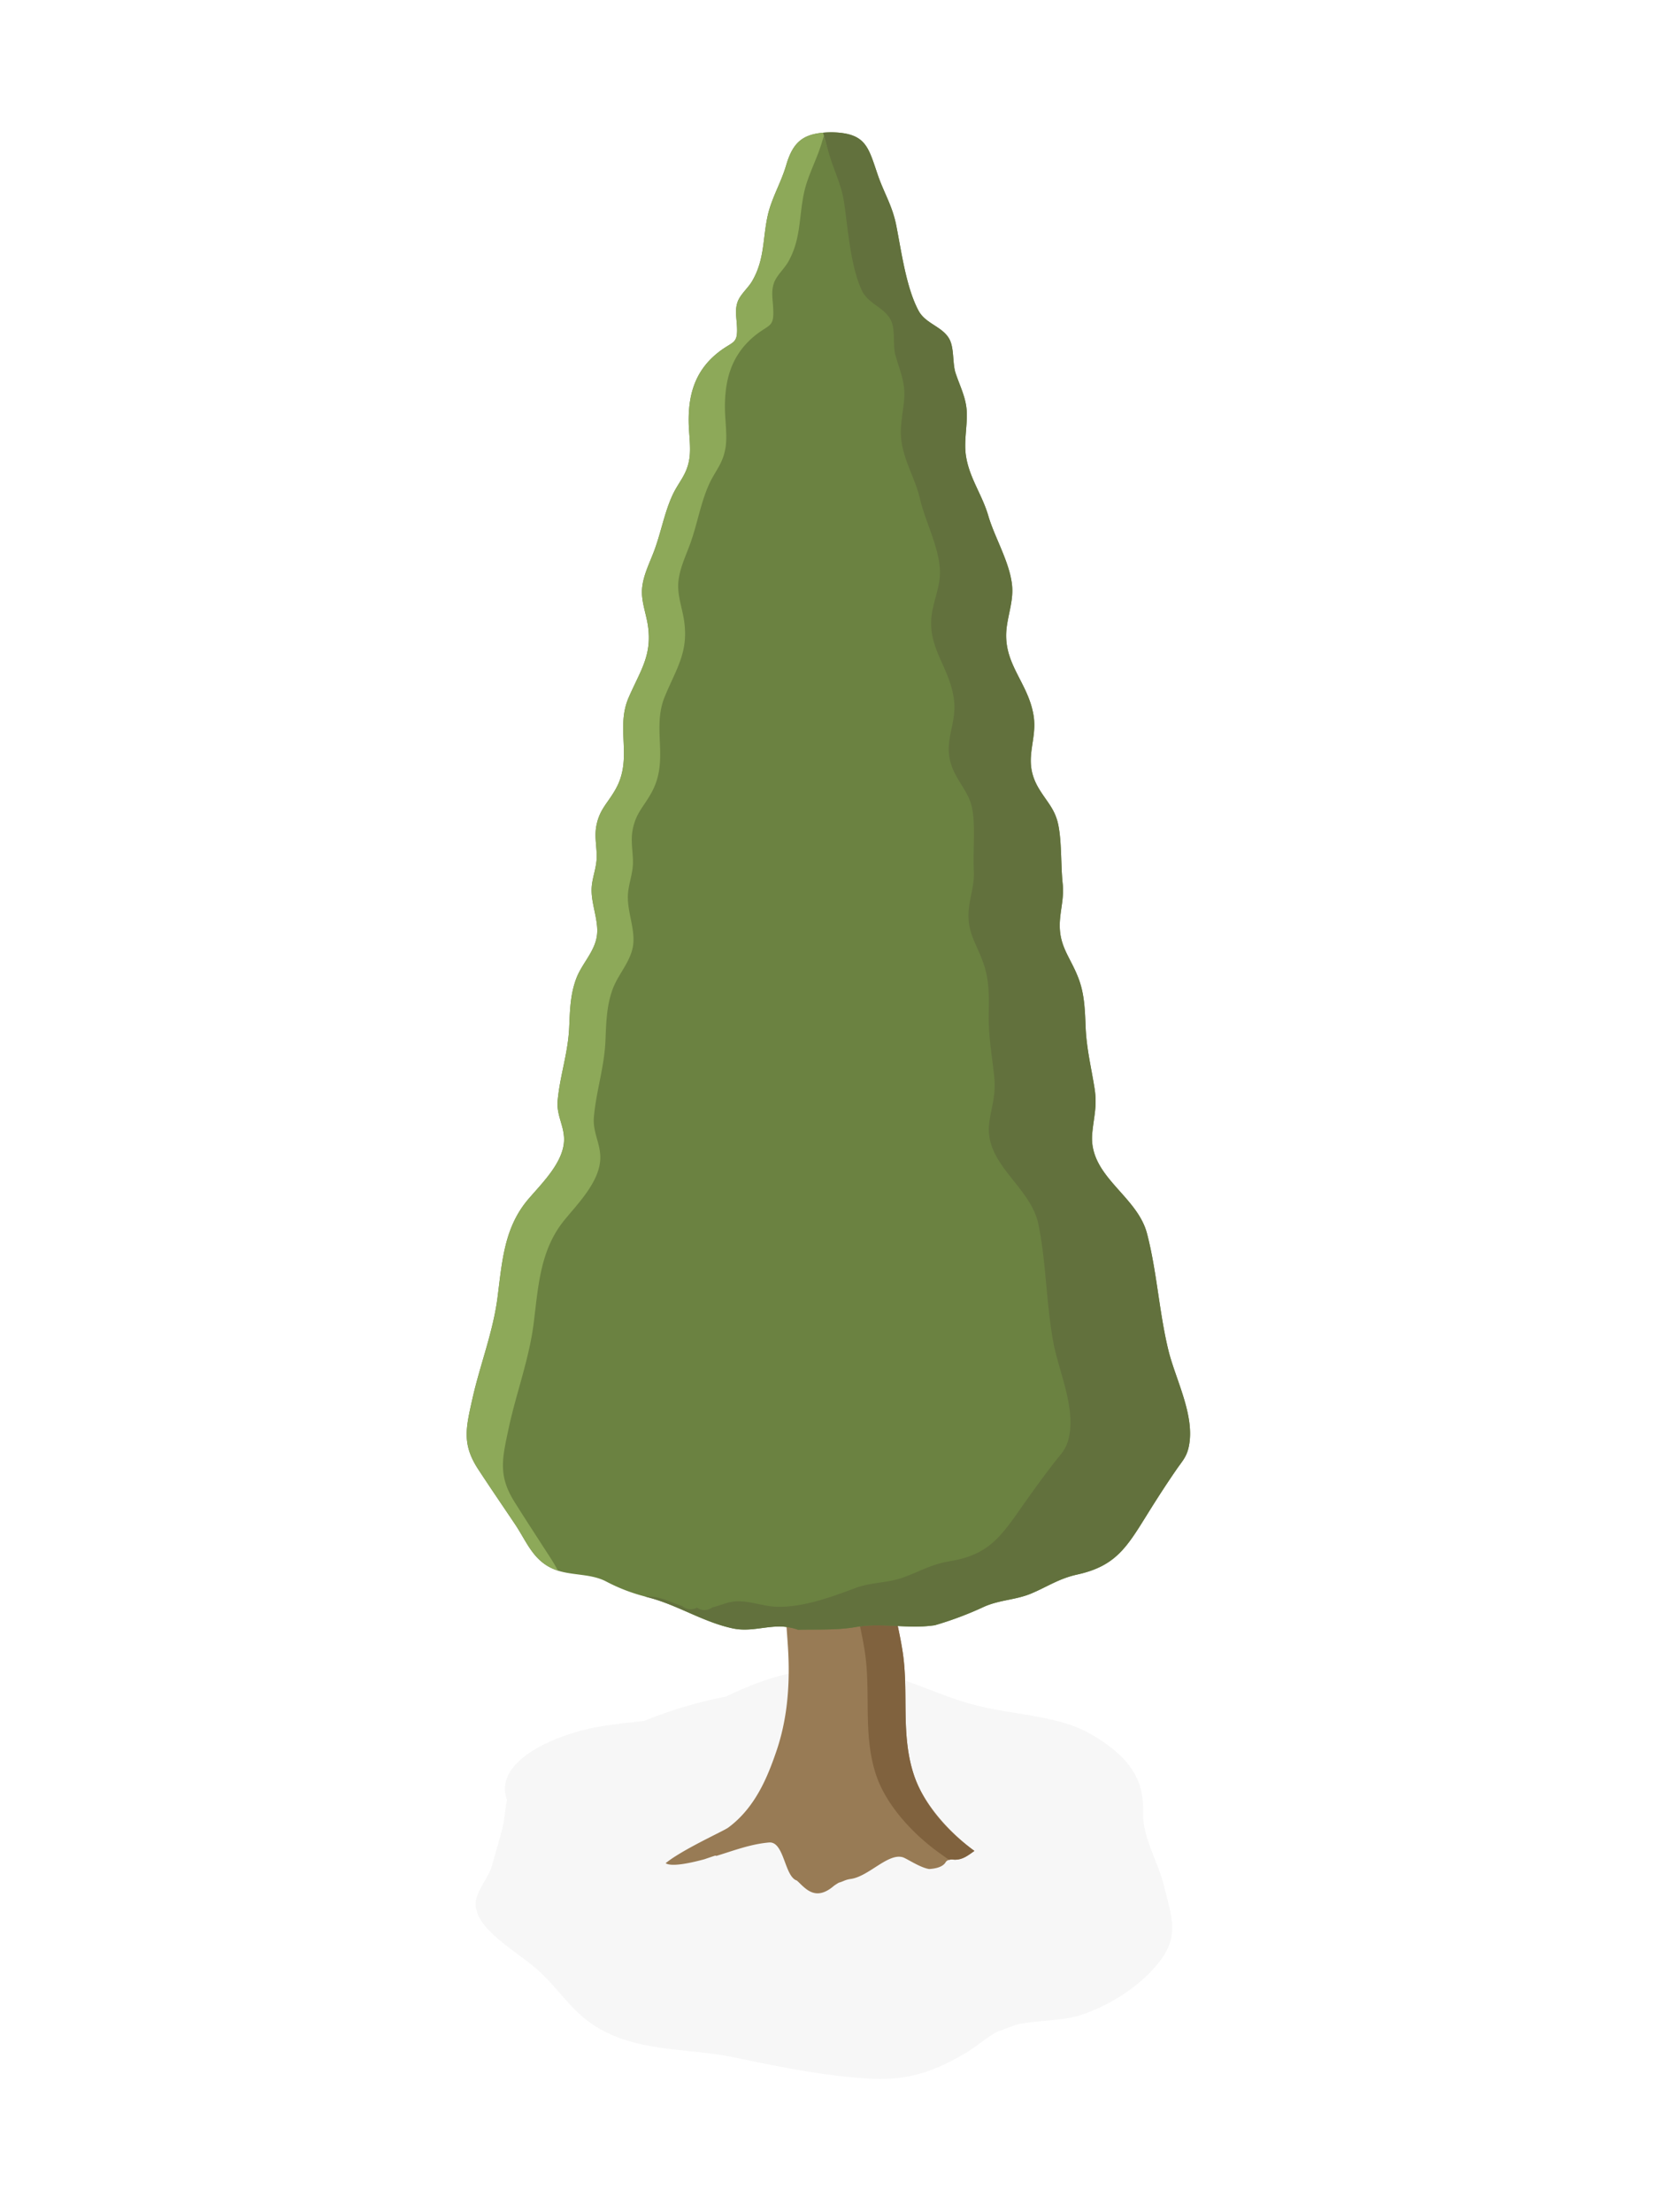<svg xmlns="http://www.w3.org/2000/svg" xmlns:xlink="http://www.w3.org/1999/xlink" width="600" height="800" viewBox="0 0 600 800">
  <rect x="0" y="0" width="600" height="800" fill="#333333" stroke="none"/>
  <defs>
    <clipPath id="clip-Artboard_1">
      <rect width="600" height="800"/>
    </clipPath>
  </defs>
  <g id="Artboard_1" data-name="Artboard 1" clip-path="url(#clip-Artboard_1)">
    <rect width="600" height="800" fill="#fff"/>
    <g id="Shadow">
      <g id="Сгруппировать_1" data-name="Сгруппировать 1" opacity="0.1">
        <path id="Контур_1" data-name="Контур 1" d="M394.635,627.169c14.253,8.294,19.106,16.668,18.757,28.021-.247,9.483,5.432,17.769,7.681,27.154,2.232,9.483,5.635,17.084-1.129,26.251-5.514,7.526-15.253,15.018-27.225,19.488-8.356,3.11-16.847,2.2-25.49,4.187-2.38.924-4.459,1.718-6.6,2.479-3.968,2.11-6.75,4.861-10.866,7.341-9.936,6.013-20.311,10.537-35.129,9.635-17.409-1.077-32.747-4.339-49.044-7.7-13.739-2.838-27.892-2.208-40.966-6.829a46.355,46.355,0,0,1-7.806-3.553c-10.114-5.839-14.126-13.868-22.146-21.067-7.925-7.112-22.178-14.518-22.643-23.609-.252-4.785,4.7-9.777,5.964-14.464,1.122-4.143,2.376-8.275,3.479-12.429.919-3.459,1.16-7.373,1.908-11.234a10.875,10.875,0,0,1-.794-4.23c.4-9.657,13.5-16.986,27.781-20.814,7.03-1.882,14.986-2.578,22.622-3.48a158.412,158.412,0,0,1,29.464-8.765c12.246-5.7,23.672-10.266,41.414-10.234,19.3.044,32.7,9.341,49.565,13.485C367.952,620.361,382.913,620.4,394.635,627.169Z" fill="#afafaf"/>
      </g>
    </g>
    <g id="Trunk">
      <path id="Контур_2" data-name="Контур 2" d="M330.588,642.048c-4.916-14.576-1.912-29.566-4.072-44.3-1.757-11.987-6.045-23.93-4.344-35.978a28.261,28.261,0,0,0-4.637.613c-2.843.366-5.714.565-8.661.743-.162.009-.331.006-.493.015-3.779.205-7.7.178-11.482.208-1.237.009-2.35-.074-3.411-.17a20.729,20.729,0,0,0-7.387.153c-.123.031-.238.046-.364.08a2.372,2.372,0,0,0-1.52,2.06c-.039.537-.066,1.077-.073,1.621.014.154,0,.306.026.458-.01.005-.017.019-.027.023,0,2.729.285,5.491.12,7.886-.528,7.715.535,15.36.861,23.064.491,11.581-.441,23.368-4.317,34.707-3.139,9.183-7.565,20.388-17.424,27.678-1.432,1.059-12.037,5.867-19.072,10.344a39.279,39.279,0,0,0-3.565,2.519c.053.032.074.068.13.1,2.471,1.367,9.939-.461,13.835-1.5,1.583-.536,2.989-1.028,4-1.333.132.033.238.075.363.111,6.169-1.863,12.222-4.256,19.051-4.853,5.547-.486,5.548,12.372,10.078,13.766,2.91,2.584,6.533,7.853,13.451,1.859q.814-.568,1.7-1.09c1.9-.521,2.177-1.043,4.4-1.362,6.441-.926,13.394-9.389,18.724-7.837,1.447.422,6.226,3.752,9.573,4.26,2.7-.173,5.072-.842,6.028-2.58a1.94,1.94,0,0,1,1.19-.726,3.357,3.357,0,0,1,1.28-.121c2.928.376,5.685-1.547,7.858-3.12C342.3,661.838,333.856,651.74,330.588,642.048Z" fill="#987b55"/>
    </g>
    <g id="Shadow_Trunk">
      <path id="Контур_3" data-name="Контур 3" d="M352.408,669.341c-10.557-7.571-18.442-17.273-21.82-27.293-4.916-14.576-1.912-29.566-4.072-44.3-1.757-11.987-6.045-23.93-4.344-35.978a28.261,28.261,0,0,0-4.637.613c-2.843.366-5.714.565-8.661.743-.162.009-.331.006-.493.015-1.211,11.583,2.767,23.075,4.457,34.607,2.16,14.737-.843,29.727,4.072,44.3,3.379,10.02,12.288,20.482,22.845,28.053,1.042.747,2.246,1.6,3.515,2.481a3.357,3.357,0,0,1,1.28-.121c3.409.438,5.565-1.506,7.857-3.12C352.525,669.425,352.631,669.5,352.408,669.341Z" fill="#80623e"/>
    </g>
    <g id="Crown">
      <path id="Контур_4" data-name="Контур 4" d="M422.558,488.269c-3.38-13.9-4.13-28.369-7.727-42.181-3.633-13.948-21.263-20.72-19.8-36.279.59-6.283,1.846-9.779.823-16.255-1.152-7.3-2.881-14.277-3.209-21.834-.268-6.17-.35-12.066-2.61-17.975-3.078-8.049-7.471-11.812-6.664-21.333.379-4.473,1.459-8.215.966-12.807-.7-6.465-.318-14.481-1.5-20.841-1.125-6.066-4.059-8.53-7.078-13.528-6.288-10.4-.333-17.021-1.994-26.718-2.09-12.2-11.514-18.816-9.622-32.113.74-5.2,2.445-9.8,1.852-15.022-.939-8.278-6.339-17.211-8.55-24.818-2.29-7.877-6.99-13.811-8.141-22.062-.657-4.715.417-9.939.372-14.711-.051-5.559-2.326-9.633-4.049-14.786-1.206-3.609-.474-8.943-2.222-12.281-2.424-4.632-8.608-5.574-11.171-10.321-4.524-8.378-6.251-21.633-8.111-30.971-1.42-7.129-4.45-11.678-6.722-18.358-3.487-10.248-4.34-15.01-16.815-15.239-1.062.02-2.037.081-2.97.166.692,1.981,1.293,4.3,2.05,7.012-.62-2.22-1.142-4.12-1.689-5.845-.12-.38-.236-.809-.361-1.167-7.351.675-10.893,3.579-13.267,11.679-1.941,6.625-5.337,11.983-6.742,18.477-1.809,8.359-1.037,15.642-5.571,23.477-1.472,2.542-4.392,4.9-5.314,7.66-.88,2.631-.461,4.946-.257,7.7.588,7.927-1.184,6-6.98,10.673-8.2,6.61-10.609,15.259-10.408,25.3.08,3.97.827,8.838.269,12.71-.892,6.181-3.939,8.465-6.319,13.793-2.785,6.236-3.978,13.066-6.385,19.575-1.664,4.5-4.058,9.012-4.438,13.883-.355,4.544,1.516,9,2.144,13.475,1.49,10.617-2.729,16.087-6.973,25.812-4.873,11.164,1.566,21.789-4.642,33.019-2.927,5.3-5.935,7.36-7.079,13.528-.712,3.838.2,7.442.142,11.24-.053,3.762-1.53,7.135-1.8,10.778-.419,5.722,2.548,11.841,1.913,17.336-.682,5.913-5.393,10.239-7.454,15.627-2.257,5.9-2.321,11.79-2.609,17.975-.426,9.14-3.374,17.448-4.169,26.318-.458,5.116,2.157,8.711,2.315,13.6.268,8.305-7.885,16.108-12.907,22-8.767,10.286-9.461,22.447-11.158,35.595-1.618,12.542-6.3,24.252-9.046,36.493-2.383,10.632-3.9,16.5,2.088,25.644,4.256,6.505,8.8,13.145,13.243,19.758,4.089,6.084,6.358,12.679,13.279,15.966a18.074,18.074,0,0,0,2.332.906c5.587,1.756,11.835,1.119,17.188,3.8a64.493,64.493,0,0,0,14.123,5.5c.59.163,1.18.326,1.84.5,10.246,2.74,19.475,8.81,30.028,11.066,6.084,1.3,11.481-.778,17.4-.673a21.023,21.023,0,0,1,6.241,1.171c7.082-.194,13.9.224,20.95-1,8.736-1.516,16.943.4,25.676-.319.924-.075,1.845-.188,2.766-.3a123.952,123.952,0,0,0,17.906-6.728c5.677-2.5,11.448-2.428,16.981-4.749,5.935-2.488,9.988-5.407,16.764-6.9,13.9-3.07,17.887-9.933,25.314-21.87,3.423-5.5,6.9-10.9,10.52-16.134,2.134-3.083,3.651-4.511,4.434-8.289C432.275,511.9,425.118,498.8,422.558,488.269Z" fill="#6b8241"/>
    </g>
    <g id="Shadow_Crown">
      <path id="Контур_5" data-name="Контур 5" d="M422.558,488.269c-3.38-13.9-4.13-28.369-7.727-42.181-3.633-13.948-21.263-20.72-19.8-36.279.59-6.283,1.846-9.779.823-16.255-1.152-7.3-2.881-14.277-3.209-21.834-.268-6.17-.35-12.066-2.61-17.975-3.078-8.049-7.471-11.811-6.664-21.333.379-4.473,1.459-8.215.966-12.807-.7-6.465-.318-14.481-1.5-20.841-1.125-6.066-4.059-8.53-7.078-13.528-6.288-10.4-.333-17.021-1.994-26.718-2.09-12.2-11.514-18.816-9.622-32.113.74-5.2,2.445-9.8,1.852-15.022-.939-8.278-6.339-17.211-8.55-24.818-2.29-7.877-6.99-13.811-8.141-22.062-.657-4.715.417-9.939.372-14.711-.051-5.559-2.326-9.633-4.049-14.786-1.206-3.609-.474-8.943-2.222-12.281-2.424-4.632-8.608-5.574-11.171-10.321-4.524-8.378-6.251-21.633-8.111-30.971-1.42-7.129-4.45-11.678-6.722-18.358-3.487-10.248-4.34-15.01-16.815-15.239-1.062.02-2.037.081-2.97.166.692,1.981,1.293,4.3,2.05,7.012,1.9,6.8,4.668,11.507,5.689,18.705,1.336,9.427,2.32,22.757,6.37,31.374,2.3,4.883,8.417,6.169,10.579,10.928,1.559,3.431.53,8.716,1.534,12.386,1.432,5.241,3.477,9.436,3.218,14.989-.222,4.767-1.585,9.923-1.192,14.667.689,8.3,5.051,14.489,6.9,22.482,1.784,7.718,6.677,16.939,7.154,25.255.3,5.25-1.659,9.748-2.687,14.9-2.63,13.171,6.41,20.3,7.816,32.6,1.118,9.775-5.2,16.048.5,26.788,2.737,5.158,5.529,7.782,6.314,13.9.823,6.416,0,14.4.333,20.892.237,4.612-1.05,8.289-1.678,12.733-1.337,9.462,2.84,13.464,5.464,21.672,1.927,6.025,1.68,11.917,1.6,18.092-.094,7.564,1.244,14.626,1.988,21.979.66,6.523-.789,9.944-1.729,16.184-2.328,15.453,14.9,23.2,17.747,37.327,2.821,13.991,2.764,28.474,5.363,42.546,1.969,10.659,8.384,24.138,5.446,35.172-.993,3.729-2.588,5.07-4.89,8.029-3.906,5.022-7.678,10.221-11.4,15.523-8.081,11.5-12.441,18.134-26.494,20.423-6.849,1.116-11.058,3.8-17.123,5.959-5.653,2.008-11.412,1.618-17.22,3.795-8.8,3.3-18.939,7.012-28.4,6.734-4.856-.143-9.894-2.228-14.681-1.948-3.141.183-5.661,1.516-8.583,2.183a4.623,4.623,0,0,1-5.529.084,4.628,4.628,0,0,1-5.361-.6c-3.8-1.1-6.807-3.063-11.269-3.391-.775-.057-1.543-.073-2.307-.067.59.163,1.18.326,1.841.5,10.245,2.74,19.474,8.81,30.027,11.066,6.084,1.3,11.481-.778,17.4-.673a21.023,21.023,0,0,1,6.241,1.171c7.082-.194,13.9.224,20.95-1,8.736-1.516,16.943.4,25.676-.319.924-.075,1.845-.188,2.766-.3a123.894,123.894,0,0,0,17.9-6.728c5.678-2.5,11.449-2.428,16.982-4.748,5.935-2.489,9.988-5.408,16.764-6.9,13.9-3.07,17.887-9.933,25.314-21.87,3.423-5.5,6.9-10.9,10.52-16.134,2.134-3.083,3.651-4.511,4.434-8.289C432.275,511.9,425.118,498.8,422.558,488.269Z" fill="#62713d"/>
    </g>
    <g id="Shadow_Crown-2" data-name="Shadow_Crown">
      <path id="Контур_6" data-name="Контур 6" d="M186.083,543.147c-5.985-9.548-4.471-15.67-2.088-26.769,2.744-12.777,7.428-25,9.046-38.093,1.7-13.725,2.39-26.42,11.158-37.157,5.022-6.15,13.175-14.295,12.907-22.963-.158-5.108-2.773-8.861-2.315-14.2.794-9.259,3.743-17.931,4.169-27.472.288-6.457.352-12.6,2.609-18.763,2.061-5.625,6.771-10.141,7.454-16.313.635-5.736-2.332-12.124-1.913-18.1.267-3.8,1.744-7.323,1.8-11.251.055-3.964-.854-7.725-.142-11.732,1.144-6.438,4.152-8.593,7.079-14.121,6.207-11.723-.231-22.814,4.642-34.468,4.244-10.151,8.463-15.861,6.973-26.944-.628-4.675-2.5-9.323-2.144-14.067.38-5.084,2.774-9.794,4.438-14.492,2.407-6.794,3.6-13.924,6.385-20.433,2.38-5.562,5.427-7.945,6.319-14.4.558-4.042-.189-9.123-.269-13.267-.2-10.482,2.211-19.512,10.408-26.412,5.795-4.878,7.568-2.866,6.98-11.141-.2-2.874-.623-5.291.257-8.037.921-2.876,3.842-5.342,5.313-8,4.535-8.179,3.763-15.781,5.572-24.507,1.4-6.779,4.8-12.372,6.742-19.287.162-.578.345-1.069.519-1.6-.12-.38-.236-.809-.361-1.167-7.351.675-10.893,3.579-13.267,11.679-1.941,6.625-5.337,11.983-6.742,18.477-1.809,8.359-1.037,15.642-5.571,23.477-1.472,2.543-4.392,4.9-5.314,7.66-.88,2.631-.462,4.946-.257,7.7.588,7.927-1.184,6-6.98,10.673-8.2,6.61-10.609,15.259-10.408,25.3.08,3.97.827,8.838.269,12.71-.892,6.181-3.939,8.465-6.319,13.793-2.785,6.236-3.978,13.066-6.385,19.575-1.664,4.5-4.058,9.012-4.438,13.883-.355,4.544,1.516,9,2.144,13.475,1.49,10.617-2.729,16.087-6.973,25.812-4.873,11.164,1.565,21.789-4.642,33.019-2.927,5.3-5.935,7.361-7.079,13.528-.712,3.838.2,7.442.142,11.24-.053,3.762-1.53,7.135-1.8,10.778-.419,5.722,2.548,11.841,1.913,17.336-.683,5.913-5.393,10.239-7.454,15.627-2.257,5.9-2.321,11.79-2.609,17.975-.426,9.14-3.374,17.448-4.169,26.318-.458,5.116,2.157,8.711,2.315,13.6.268,8.3-7.885,16.107-12.907,22-8.767,10.286-9.461,22.447-11.158,35.595-1.618,12.542-6.3,24.252-9.046,36.493-2.383,10.632-3.9,16.5,2.088,25.644,4.256,6.505,8.8,13.145,13.243,19.758,4.089,6.084,6.358,12.679,13.279,15.966a18.074,18.074,0,0,0,2.332.906c-.793-1.408-1.6-2.831-2.5-4.23C194.882,556.869,190.338,549.937,186.083,543.147Z" fill="#8da959"/>
    </g>
  </g>
</svg>
